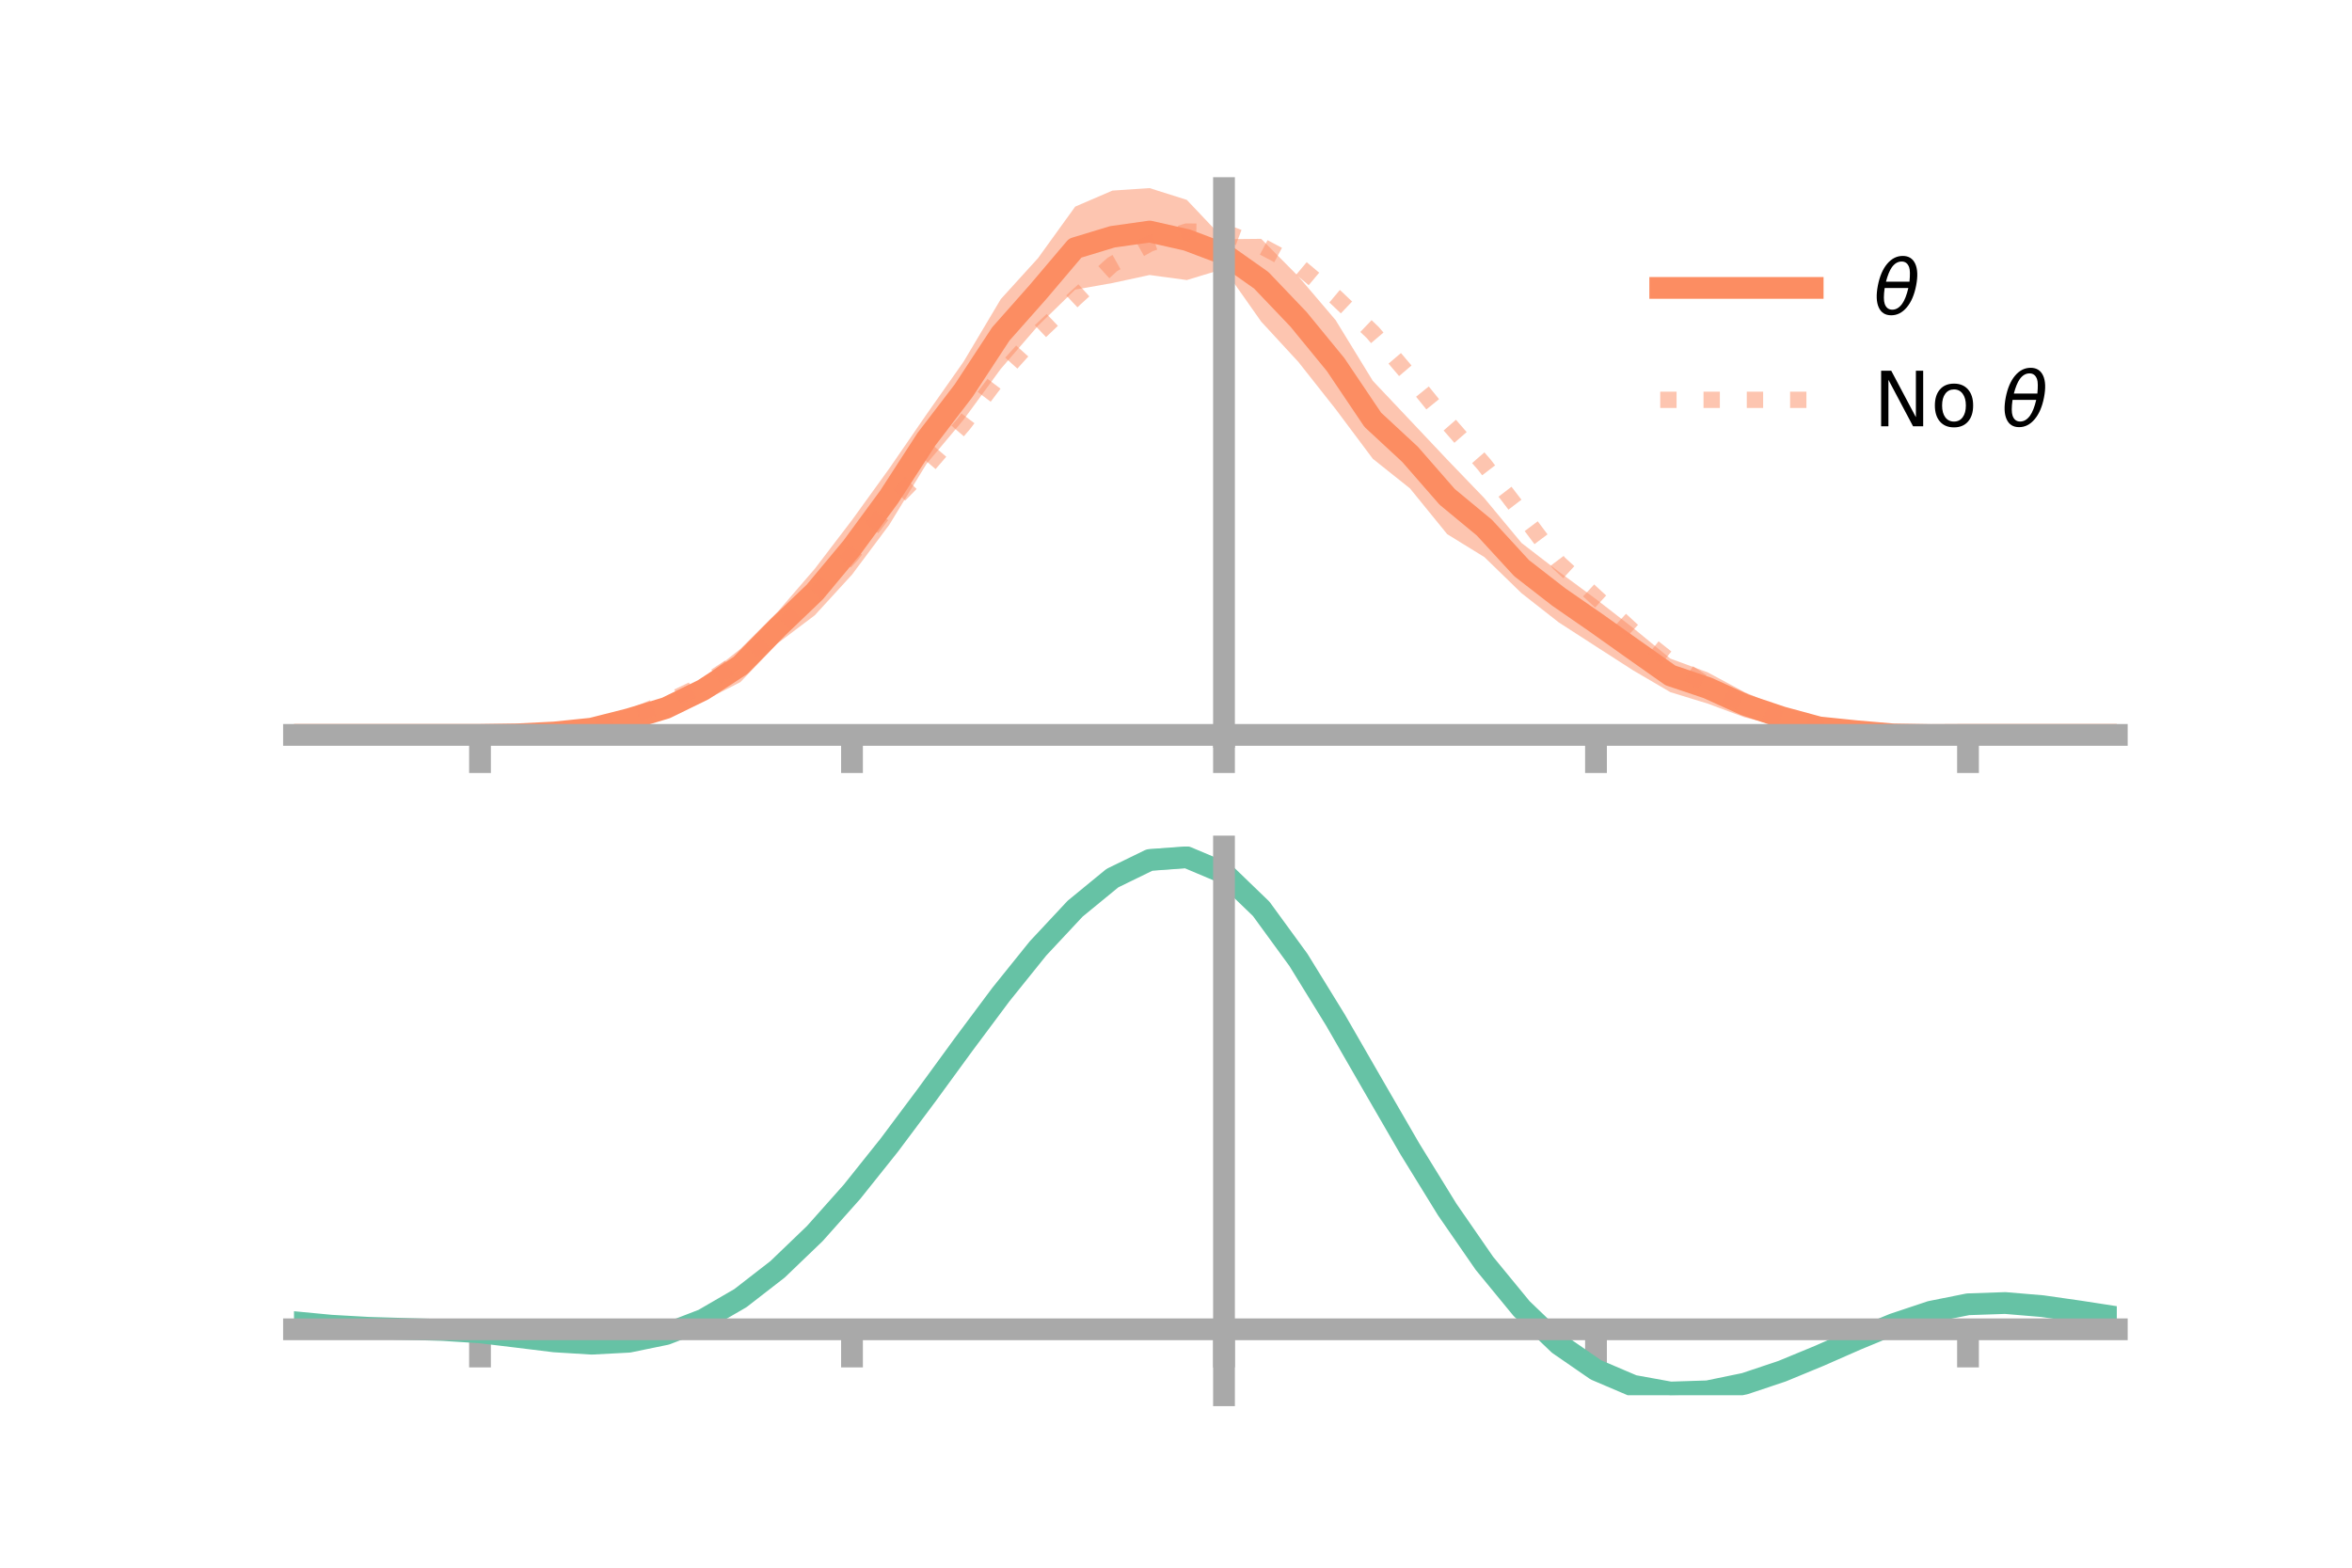 <?xml version="1.0" encoding="utf-8" standalone="no"?>
<!DOCTYPE svg PUBLIC "-//W3C//DTD SVG 1.1//EN"
  "http://www.w3.org/Graphics/SVG/1.1/DTD/svg11.dtd">
<!-- Created with matplotlib (https://matplotlib.org/) -->
<svg height="144pt" version="1.1" viewBox="0 0 216 144" width="216pt" xmlns="http://www.w3.org/2000/svg" xmlns:xlink="http://www.w3.org/1999/xlink">
 <defs>
  <style type="text/css">*{stroke-linecap:butt;stroke-linejoin:round;}</style>
 </defs>
 <g id="figure_1">
  <g id="patch_1">
   <path d="M 0 144 
L 216 144 
L 216 0 
L 0 0 
z
" style="fill:none;"/>
  </g>
  <g id="axes_1">
   <g id="patch_2">
    <path d="M 27 67.68 
L 194.4 67.68 
L 194.4 17.28 
L 27 17.28 
z
" style="fill:none;"/>
   </g>
   <g id="PolyCollection_1">
    <path clip-path="url(#pb8c765492d)" d="M 27 67.503 
L 27 67.503 
L 30.416 67.503 
L 33.833 67.503 
L 37.249 67.503 
L 40.665 67.503 
L 44.082 67.502 
L 47.498 67.365 
L 50.914 67.067 
L 54.331 66.54 
L 57.747 65.531 
L 61.163 64.199 
L 64.58 62.312 
L 67.996 59.601 
L 71.412 56.201 
L 74.829 52.243 
L 78.245 47.77 
L 81.661 43.042 
L 85.078 38.075 
L 88.494 33.22 
L 91.91 27.475 
L 95.327 23.714 
L 98.743 18.979 
L 102.159 17.507 
L 105.576 17.28 
L 108.992 18.359 
L 112.408 21.971 
L 115.824 21.939 
L 119.241 25.392 
L 122.657 29.402 
L 126.073 34.98 
L 129.49 38.595 
L 132.906 42.215 
L 136.322 45.765 
L 139.739 49.88 
L 143.155 52.51 
L 146.571 55.031 
L 149.988 57.687 
L 153.404 60.499 
L 156.82 61.755 
L 160.237 63.588 
L 163.653 65.034 
L 167.069 66.275 
L 170.486 66.787 
L 173.902 67.243 
L 177.318 67.435 
L 180.735 67.503 
L 184.151 67.503 
L 187.567 67.503 
L 190.984 67.503 
L 194.4 67.503 
L 194.4 67.503 
L 194.4 67.503 
L 190.984 67.503 
L 187.567 67.503 
L 184.151 67.503 
L 180.735 67.504 
L 177.318 67.606 
L 173.902 67.68 
L 170.486 67.549 
L 167.069 67.362 
L 163.653 66.745 
L 160.237 65.898 
L 156.82 64.627 
L 153.404 63.581 
L 149.988 61.58 
L 146.571 59.38 
L 143.155 57.172 
L 139.739 54.494 
L 136.322 51.172 
L 132.906 49.066 
L 129.49 44.866 
L 126.073 42.141 
L 122.657 37.575 
L 119.241 33.249 
L 115.824 29.542 
L 112.408 24.687 
L 108.992 25.725 
L 105.576 25.26 
L 102.159 25.999 
L 98.743 26.602 
L 95.327 29.927 
L 91.91 33.88 
L 88.494 38.549 
L 85.078 42.624 
L 81.661 48.214 
L 78.245 52.785 
L 74.829 56.514 
L 71.412 59.095 
L 67.996 62.655 
L 64.58 64.408 
L 61.163 65.861 
L 57.747 66.592 
L 54.331 67.318 
L 50.914 67.497 
L 47.498 67.542 
L 44.082 67.504 
L 40.665 67.503 
L 37.249 67.503 
L 33.833 67.503 
L 30.416 67.503 
L 27 67.503 
z
" style="fill:#fc8d62;fill-opacity:0.5;"/>
   </g>
   <g id="matplotlib.axis_1">
    <g id="xtick_1">
     <g id="line2d_1">
      <defs>
       <path d="M 0 0 
L 0 3.5 
" id="mc18405c4d2" style="stroke:#a9a9a9;stroke-width:2;"/>
      </defs>
      <g>
       <use style="fill:#a9a9a9;stroke:#a9a9a9;stroke-width:2;" x="44.082" xlink:href="#mc18405c4d2" y="67.503"/>
      </g>
     </g>
    </g>
    <g id="xtick_2">
     <g id="line2d_2">
      <g>
       <use style="fill:#a9a9a9;stroke:#a9a9a9;stroke-width:2;" x="78.245" xlink:href="#mc18405c4d2" y="67.503"/>
      </g>
     </g>
    </g>
    <g id="xtick_3">
     <g id="line2d_3">
      <g>
       <use style="fill:#a9a9a9;stroke:#a9a9a9;stroke-width:2;" x="112.408" xlink:href="#mc18405c4d2" y="67.503"/>
      </g>
     </g>
    </g>
    <g id="xtick_4">
     <g id="line2d_4">
      <g>
       <use style="fill:#a9a9a9;stroke:#a9a9a9;stroke-width:2;" x="146.571" xlink:href="#mc18405c4d2" y="67.503"/>
      </g>
     </g>
    </g>
    <g id="xtick_5">
     <g id="line2d_5">
      <g>
       <use style="fill:#a9a9a9;stroke:#a9a9a9;stroke-width:2;" x="180.735" xlink:href="#mc18405c4d2" y="67.503"/>
      </g>
     </g>
    </g>
   </g>
   <g id="matplotlib.axis_2"/>
   <g id="line2d_6">
    <path clip-path="url(#pb8c765492d)" d="M 27 67.503 
L 30.416 67.503 
L 33.833 67.503 
L 37.249 67.503 
L 40.665 67.503 
L 44.082 67.503 
L 47.498 67.454 
L 50.914 67.282 
L 54.331 66.929 
L 57.747 66.062 
L 61.163 65.03 
L 64.58 63.36 
L 67.996 61.128 
L 71.412 57.648 
L 74.829 54.378 
L 78.245 50.277 
L 81.661 45.628 
L 85.078 40.349 
L 88.494 35.885 
L 91.91 30.678 
L 95.327 26.82 
L 98.743 22.79 
L 102.159 21.753 
L 105.576 21.27 
L 108.992 22.042 
L 112.408 23.329 
L 115.824 25.741 
L 119.241 29.321 
L 122.657 33.489 
L 126.073 38.561 
L 129.49 41.73 
L 132.906 45.641 
L 136.322 48.468 
L 139.739 52.187 
L 143.155 54.841 
L 146.571 57.206 
L 149.988 59.633 
L 153.404 62.04 
L 156.82 63.191 
L 160.237 64.743 
L 163.653 65.889 
L 167.069 66.818 
L 170.486 67.168 
L 173.902 67.462 
L 177.318 67.52 
L 180.735 67.503 
L 184.151 67.503 
L 187.567 67.503 
L 190.984 67.503 
L 194.4 67.503 
" style="fill:none;stroke:#fc8d62;stroke-linecap:square;stroke-width:2;"/>
   </g>
   <g id="line2d_7">
    <path clip-path="url(#pb8c765492d)" d="M 27 67.503 
L 30.416 67.503 
L 33.833 67.503 
L 37.249 67.503 
L 40.665 67.503 
L 44.082 67.503 
L 47.498 67.441 
L 50.914 67.239 
L 54.331 66.762 
L 57.747 65.93 
L 61.163 64.528 
L 64.58 62.89 
L 67.996 60.64 
L 71.412 57.935 
L 74.829 54.617 
L 78.245 50.918 
L 81.661 46.415 
L 85.078 42.921 
L 88.494 38.951 
L 91.91 34.427 
L 95.327 30.63 
L 98.743 27.392 
L 102.159 24.286 
L 105.576 22.37 
L 108.992 21.27 
L 112.408 21.316 
L 115.824 22.598 
L 119.241 24.424 
L 122.657 27.289 
L 126.073 30.55 
L 129.49 34.564 
L 132.906 38.778 
L 136.322 42.695 
L 139.739 47.155 
L 143.155 51.715 
L 146.571 54.859 
L 149.988 58.008 
L 153.404 60.729 
L 156.82 62.984 
L 160.237 64.735 
L 163.653 66.069 
L 167.069 66.759 
L 170.486 67.274 
L 173.902 67.462 
L 177.318 67.527 
L 180.735 67.503 
L 184.151 67.503 
L 187.567 67.503 
L 190.984 67.503 
L 194.4 67.503 
" style="fill:none;stroke:#fc8d62;stroke-dasharray:1.5,2.475;stroke-dashoffset:0;stroke-opacity:0.5;stroke-width:1.5;"/>
   </g>
   <g id="patch_3">
    <path d="M 112.408 67.68 
L 112.408 17.28 
" style="fill:none;stroke:#a9a9a9;stroke-linecap:square;stroke-linejoin:miter;stroke-width:2;"/>
   </g>
   <g id="patch_4">
    <path d="M 194.4 67.68 
L 194.4 17.28 
" style="fill:none;"/>
   </g>
   <g id="patch_5">
    <path d="M 27 67.503 
L 194.4 67.503 
" style="fill:none;stroke:#a9a9a9;stroke-linecap:square;stroke-linejoin:miter;stroke-width:2;"/>
   </g>
   <g id="patch_6">
    <path d="M 27 17.28 
L 194.4 17.28 
" style="fill:none;"/>
   </g>
   <g id="legend_1">
    <g id="line2d_8">
     <path d="M 152.47 26.449 
L 166.47 26.449 
" style="fill:none;stroke:#fc8d62;stroke-linecap:square;stroke-width:2;"/>
    </g>
    <g id="line2d_9"/>
    <g id="text_1">
     <!-- $\theta$ -->
     <g transform="translate(172.07 28.899)scale(0.07 -0.07)">
      <defs>
       <path d="M 45.516 34.672 
L 14.453 34.672 
Q 12.359 20.062 14.5 13.875 
Q 17.188 6.25 24.469 6.25 
Q 31.781 6.25 37.359 13.922 
Q 42.234 20.656 45.516 34.672 
z
M 47.016 42.969 
Q 48.344 56.844 46.625 61.719 
Q 43.953 69.438 36.766 69.438 
Q 29.297 69.438 23.828 61.812 
Q 19.531 55.672 16.156 42.969 
z
M 38.188 76.766 
Q 49.906 76.766 54.594 66.406 
Q 59.281 56.109 55.719 37.844 
Q 52.203 19.625 43.453 9.281 
Q 34.766 -1.125 23.047 -1.125 
Q 11.281 -1.125 6.641 9.281 
Q 2 19.625 5.516 37.844 
Q 9.078 56.109 17.719 66.406 
Q 26.422 76.766 38.188 76.766 
z
" id="DejaVuSans-Oblique-952"/>
      </defs>
      <use transform="translate(0 0.234)" xlink:href="#DejaVuSans-Oblique-952"/>
     </g>
    </g>
    <g id="line2d_10">
     <path d="M 152.47 36.724 
L 166.47 36.724 
" style="fill:none;stroke:#fc8d62;stroke-dasharray:1.5,2.475;stroke-dashoffset:0;stroke-opacity:0.5;stroke-width:1.5;"/>
    </g>
    <g id="line2d_11"/>
    <g id="text_2">
     <!-- No $\theta$ -->
     <g transform="translate(172.07 39.174)scale(0.07 -0.07)">
      <defs>
       <path d="M 9.812 72.906 
L 23.094 72.906 
L 55.422 11.922 
L 55.422 72.906 
L 64.984 72.906 
L 64.984 0 
L 51.703 0 
L 19.391 60.984 
L 19.391 0 
L 9.812 0 
z
" id="DejaVuSans-78"/>
       <path d="M 30.609 48.391 
Q 23.391 48.391 19.188 42.75 
Q 14.984 37.109 14.984 27.297 
Q 14.984 17.484 19.156 11.844 
Q 23.344 6.203 30.609 6.203 
Q 37.797 6.203 41.984 11.859 
Q 46.188 17.531 46.188 27.297 
Q 46.188 37.016 41.984 42.703 
Q 37.797 48.391 30.609 48.391 
z
M 30.609 56 
Q 42.328 56 49.016 48.375 
Q 55.719 40.766 55.719 27.297 
Q 55.719 13.875 49.016 6.219 
Q 42.328 -1.422 30.609 -1.422 
Q 18.844 -1.422 12.172 6.219 
Q 5.516 13.875 5.516 27.297 
Q 5.516 40.766 12.172 48.375 
Q 18.844 56 30.609 56 
z
" id="DejaVuSans-111"/>
       <path id="DejaVuSans-32"/>
      </defs>
      <use transform="translate(0 0.234)" xlink:href="#DejaVuSans-78"/>
      <use transform="translate(74.805 0.234)" xlink:href="#DejaVuSans-111"/>
      <use transform="translate(135.986 0.234)" xlink:href="#DejaVuSans-32"/>
      <use transform="translate(167.773 0.234)" xlink:href="#DejaVuSans-Oblique-952"/>
     </g>
    </g>
   </g>
  </g>
  <g id="axes_2">
   <g id="patch_7">
    <path d="M 27 128.16 
L 194.4 128.16 
L 194.4 77.76 
L 27 77.76 
z
" style="fill:none;"/>
   </g>
   <g id="PolyCollection_2">
    <path clip-path="url(#p64a7c0e1a0)" d="M 27 121.491 
L 27 121.403 
L 30.416 121.737 
L 33.833 121.931 
L 37.249 122.032 
L 40.665 122.129 
L 44.082 122.346 
L 47.498 122.755 
L 50.914 123.166 
L 54.331 123.366 
L 57.747 123.181 
L 61.163 122.474 
L 64.58 121.14 
L 67.996 119.118 
L 71.412 116.404 
L 74.829 113.039 
L 78.245 109.107 
L 81.661 104.725 
L 85.078 100.05 
L 88.494 95.268 
L 91.91 90.593 
L 95.327 86.266 
L 98.743 82.544 
L 102.159 79.698 
L 105.576 78.008 
L 108.992 77.76 
L 112.408 79.226 
L 115.824 82.571 
L 119.241 87.326 
L 122.657 92.957 
L 126.073 98.978 
L 129.49 104.977 
L 132.906 110.616 
L 136.322 115.639 
L 139.739 119.865 
L 143.155 123.187 
L 146.571 125.568 
L 149.988 127.034 
L 153.404 127.66 
L 156.82 127.559 
L 160.237 126.871 
L 163.653 125.752 
L 167.069 124.371 
L 170.486 122.901 
L 173.902 121.515 
L 177.318 120.391 
L 180.735 119.711 
L 184.151 119.598 
L 187.567 119.894 
L 190.984 120.394 
L 194.4 120.935 
L 194.4 121.049 
L 194.4 121.049 
L 190.984 120.537 
L 187.567 120.061 
L 184.151 119.78 
L 180.735 119.899 
L 177.318 120.587 
L 173.902 121.742 
L 170.486 123.181 
L 167.069 124.716 
L 163.653 126.157 
L 160.237 127.323 
L 156.82 128.042 
L 153.404 128.16 
L 149.988 127.545 
L 146.571 126.101 
L 143.155 123.768 
L 139.739 120.535 
L 136.322 116.44 
L 132.906 111.581 
L 129.49 106.124 
L 126.073 100.315 
L 122.657 94.477 
L 119.241 89.011 
L 115.824 84.392 
L 112.408 81.144 
L 108.992 79.728 
L 105.576 79.979 
L 102.159 81.622 
L 98.743 84.378 
L 95.327 87.97 
L 91.91 92.134 
L 88.494 96.62 
L 85.078 101.198 
L 81.661 105.663 
L 78.245 109.838 
L 74.829 113.579 
L 71.412 116.777 
L 67.996 119.363 
L 64.58 121.305 
L 61.163 122.609 
L 57.747 123.308 
L 54.331 123.481 
L 50.914 123.261 
L 47.498 122.831 
L 44.082 122.419 
L 40.665 122.204 
L 37.249 122.105 
L 33.833 122.001 
L 30.416 121.809 
L 27 121.491 
z
" style="fill:#66c2a5;fill-opacity:0.5;"/>
   </g>
   <g id="matplotlib.axis_3">
    <g id="xtick_6">
     <g id="line2d_12">
      <g>
       <use style="fill:#a9a9a9;stroke:#a9a9a9;stroke-width:2;" x="44.082" xlink:href="#mc18405c4d2" y="122.105"/>
      </g>
     </g>
    </g>
    <g id="xtick_7">
     <g id="line2d_13">
      <g>
       <use style="fill:#a9a9a9;stroke:#a9a9a9;stroke-width:2;" x="78.245" xlink:href="#mc18405c4d2" y="122.105"/>
      </g>
     </g>
    </g>
    <g id="xtick_8">
     <g id="line2d_14">
      <g>
       <use style="fill:#a9a9a9;stroke:#a9a9a9;stroke-width:2;" x="112.408" xlink:href="#mc18405c4d2" y="122.105"/>
      </g>
     </g>
    </g>
    <g id="xtick_9">
     <g id="line2d_15">
      <g>
       <use style="fill:#a9a9a9;stroke:#a9a9a9;stroke-width:2;" x="146.571" xlink:href="#mc18405c4d2" y="122.105"/>
      </g>
     </g>
    </g>
    <g id="xtick_10">
     <g id="line2d_16">
      <g>
       <use style="fill:#a9a9a9;stroke:#a9a9a9;stroke-width:2;" x="180.735" xlink:href="#mc18405c4d2" y="122.105"/>
      </g>
     </g>
    </g>
   </g>
   <g id="matplotlib.axis_4"/>
   <g id="line2d_17">
    <path clip-path="url(#p64a7c0e1a0)" d="M 27 121.447 
L 30.416 121.773 
L 33.833 121.966 
L 37.249 122.068 
L 40.665 122.167 
L 44.082 122.382 
L 47.498 122.793 
L 50.914 123.213 
L 54.331 123.424 
L 57.747 123.245 
L 61.163 122.542 
L 64.58 121.223 
L 67.996 119.241 
L 71.412 116.591 
L 74.829 113.309 
L 78.245 109.472 
L 81.661 105.194 
L 85.078 100.624 
L 88.494 95.944 
L 91.91 91.364 
L 95.327 87.118 
L 98.743 83.461 
L 102.159 80.66 
L 105.576 78.994 
L 108.992 78.744 
L 112.408 80.185 
L 115.824 83.482 
L 119.241 88.169 
L 122.657 93.717 
L 126.073 99.647 
L 129.49 105.551 
L 132.906 111.098 
L 136.322 116.039 
L 139.739 120.2 
L 143.155 123.477 
L 146.571 125.834 
L 149.988 127.29 
L 153.404 127.91 
L 156.82 127.801 
L 160.237 127.097 
L 163.653 125.954 
L 167.069 124.543 
L 170.486 123.041 
L 173.902 121.629 
L 177.318 120.489 
L 180.735 119.805 
L 184.151 119.689 
L 187.567 119.977 
L 190.984 120.465 
L 194.4 120.992 
" style="fill:none;stroke:#66c2a5;stroke-linecap:square;stroke-width:2;"/>
   </g>
   <g id="patch_8">
    <path d="M 112.408 128.16 
L 112.408 77.76 
" style="fill:none;stroke:#a9a9a9;stroke-linecap:square;stroke-linejoin:miter;stroke-width:2;"/>
   </g>
   <g id="patch_9">
    <path d="M 194.4 128.16 
L 194.4 77.76 
" style="fill:none;"/>
   </g>
   <g id="patch_10">
    <path d="M 27 122.105 
L 194.4 122.105 
" style="fill:none;stroke:#a9a9a9;stroke-linecap:square;stroke-linejoin:miter;stroke-width:2;"/>
   </g>
   <g id="patch_11">
    <path d="M 27 77.76 
L 194.4 77.76 
" style="fill:none;"/>
   </g>
  </g>
 </g>
 <defs>
  <clipPath id="pb8c765492d">
   <rect height="50.4" width="167.4" x="27" y="17.28"/>
  </clipPath>
  <clipPath id="p64a7c0e1a0">
   <rect height="50.4" width="167.4" x="27" y="77.76"/>
  </clipPath>
 </defs>
</svg>
